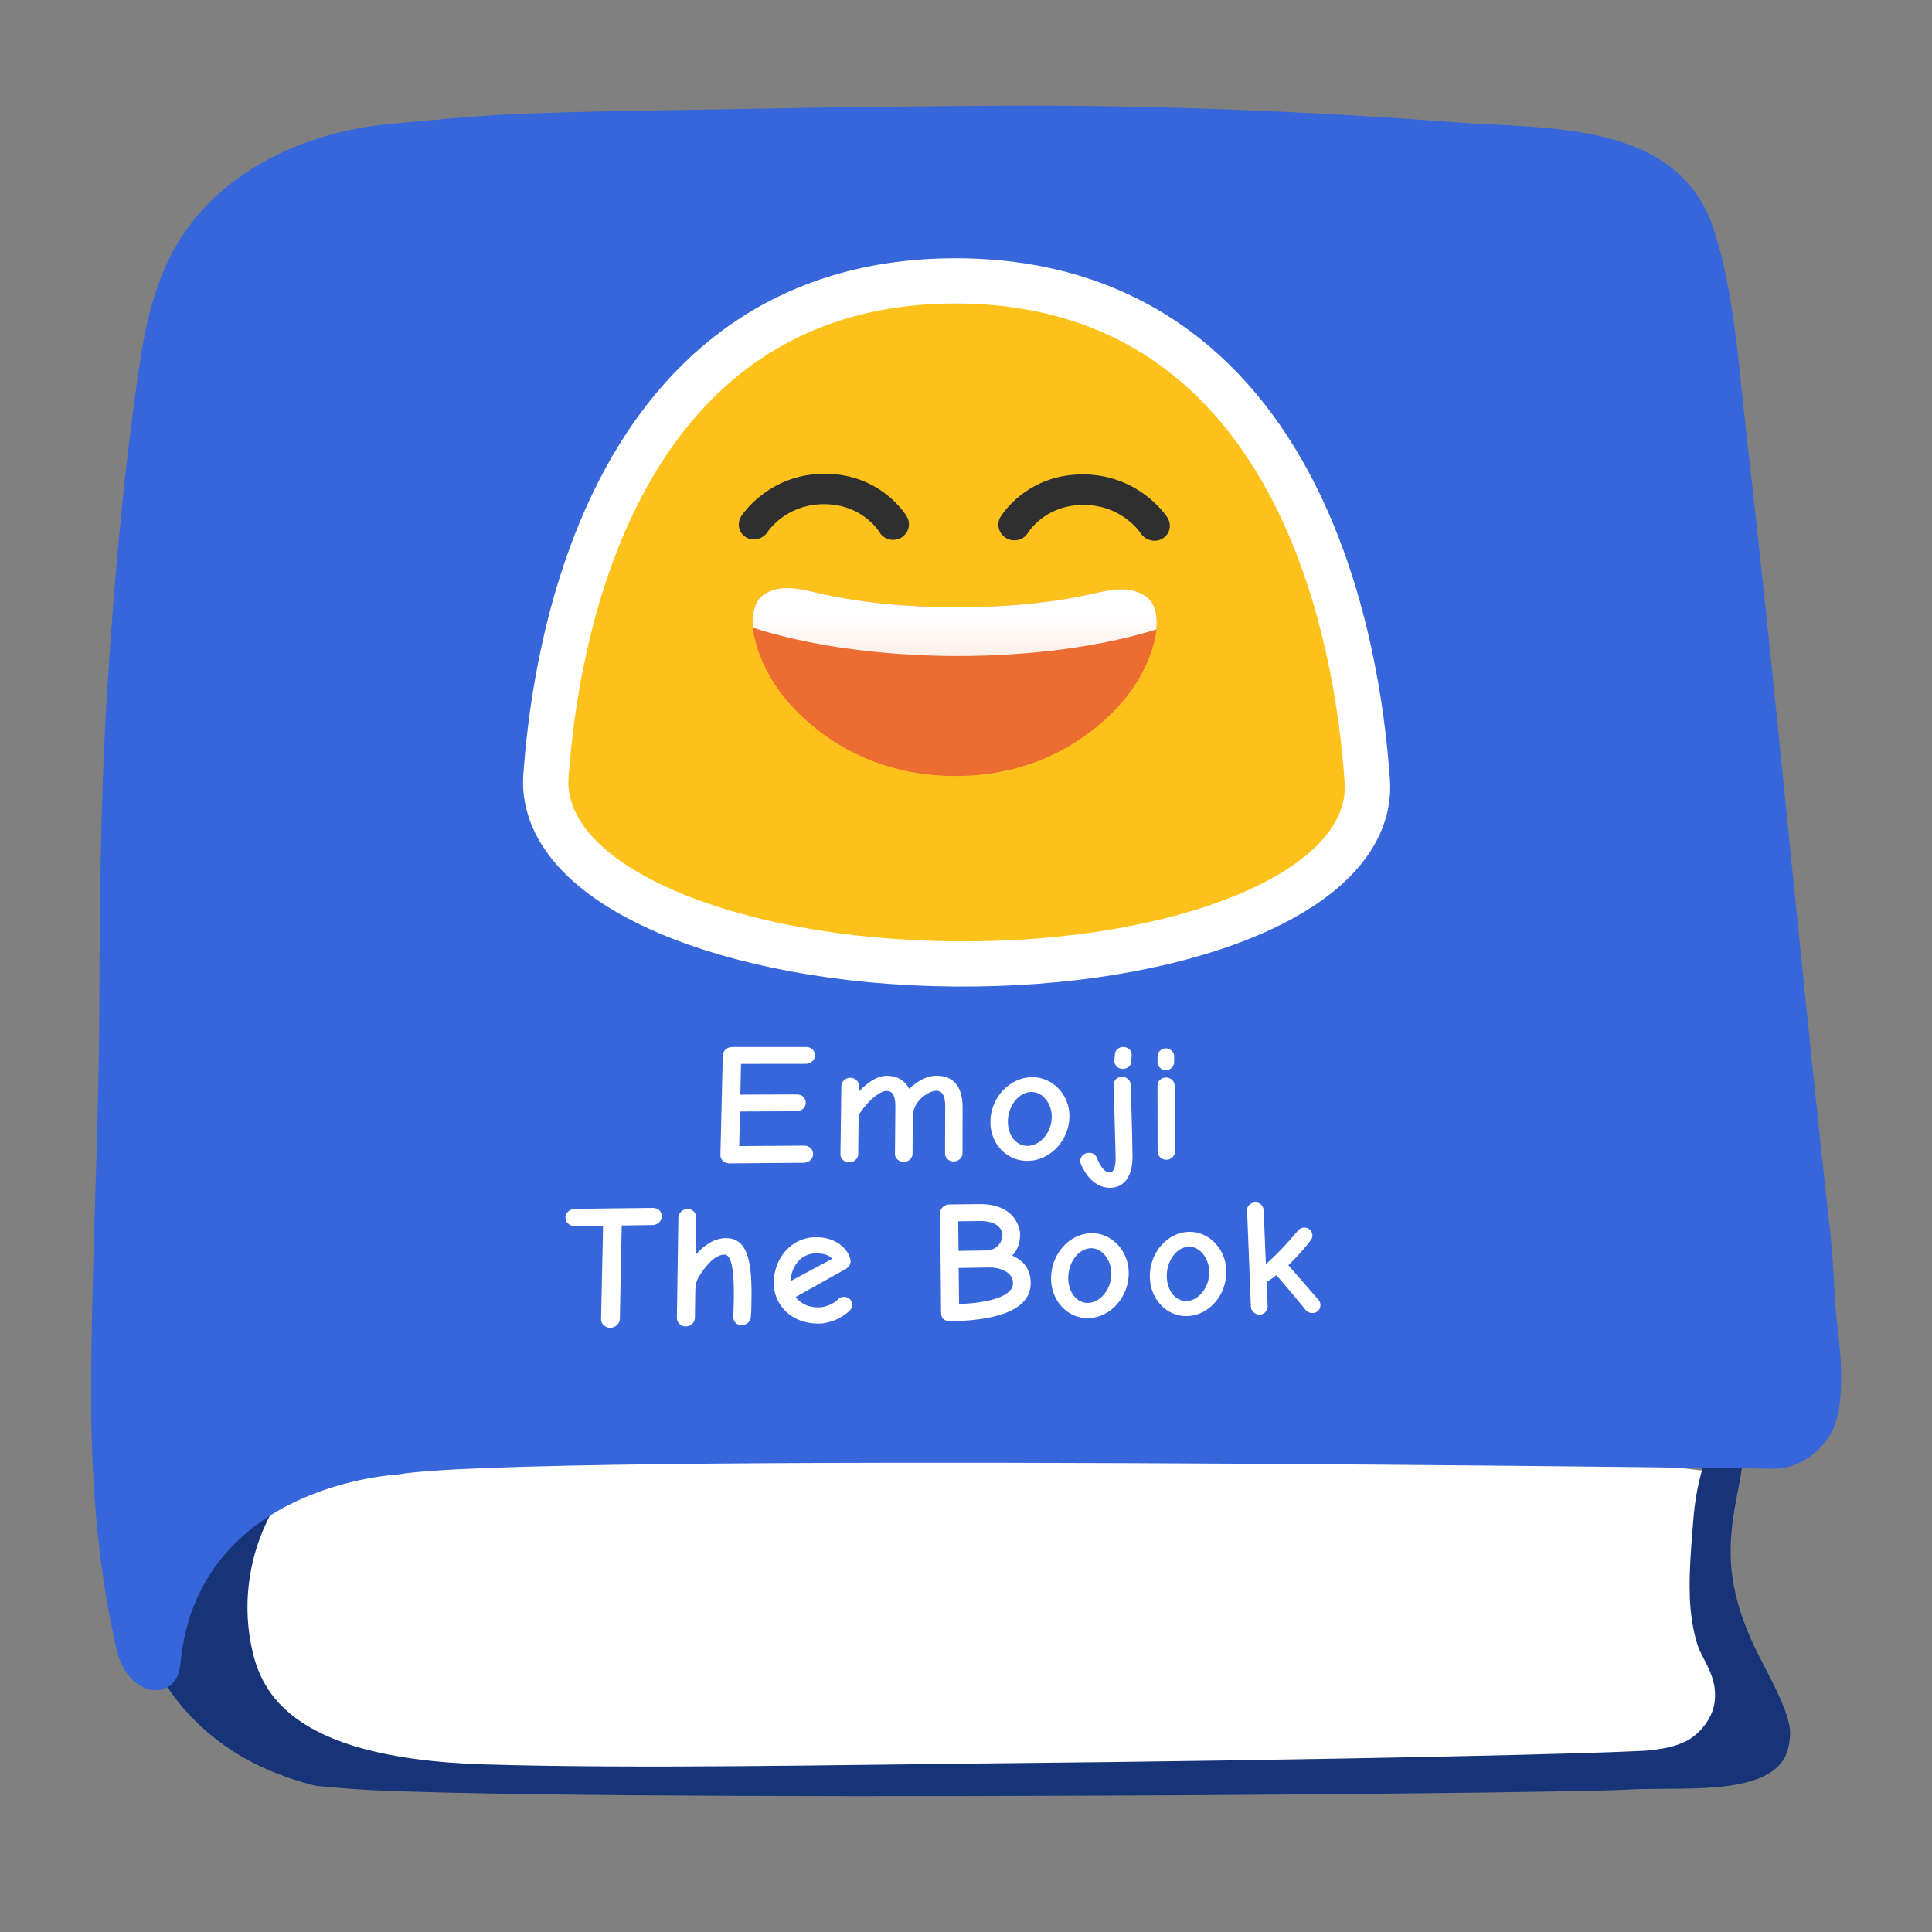 <?xml version="1.0" encoding="UTF-8" standalone="no"?>
<svg
   width="128"
   height="128"
   version="1.1"
   id="svg13950"
   sodipodi:docname="emoji_u1f4d8.svg"
   inkscape:version="1.2.2 (732a01da63, 2022-12-09)"
   xmlns:inkscape="http://www.inkscape.org/namespaces/inkscape"
   xmlns:sodipodi="http://sodipodi.sourceforge.net/DTD/sodipodi-0.dtd"
   xmlns:xlink="http://www.w3.org/1999/xlink"
   xmlns="http://www.w3.org/2000/svg"
   xmlns:svg="http://www.w3.org/2000/svg">
  <rect width="100%" height="100%" fill="#808080" stroke="none"/>
  <sodipodi:namedview
     id="namedview13952"
     pagecolor="#ffffff"
     bordercolor="#000000"
     borderopacity="0.25"
     inkscape:showpageshadow="2"
     inkscape:pageopacity="0.0"
     inkscape:pagecheckerboard="0"
     inkscape:deskcolor="#d1d1d1"
     showgrid="false"
     inkscape:zoom="2.9996795"
     inkscape:cx="42.337856"
     inkscape:cy="71.007585"
     inkscape:window-width="1366"
     inkscape:window-height="697"
     inkscape:window-x="-8"
     inkscape:window-y="-8"
     inkscape:window-maximized="1"
     inkscape:current-layer="svg13950" />
  <defs
     id="defs13924">
    <linearGradient
       gradientTransform="matrix(0.518,0,-0.03,0.518,31.751,8.979)"
       xlink:href="#a"
       id="b"
       x1="95.743"
       y1="70.878"
       x2="95.743"
       y2="82.469"
       gradientUnits="userSpaceOnUse" />
    <linearGradient
       id="a">
      <stop
         offset="0"
         stop-color="#fff"
         id="stop13919" />
      <stop
         offset="1"
         stop-color="#fff"
         stop-opacity=".787"
         id="stop13921" />
    </linearGradient>
  </defs>
  <path
     d="m 112.521,116.16 c -3.239,0.496 -88.226,2.602 -92.121,0.677 -5.198,-2.559 -6.813,-10.762 -4.116,-15.845 2.213,-4.172 7.884,-4.276 11.814,-4.345 5.947,-0.104 78.774,-0.058 83.845,0.68 1.13,0.173 2.029,0.012 2.248,1.325 0.254,1.568 -0.415,3.504 -0.473,5.106 -0.081,1.936 0.184,3.85 0.415,5.763 0.161,1.372 1.049,3.043 0.934,4.403 -0.104,1.302 -1.462,2.075 -2.546,2.236 z"
     fill="#ffffff"
     id="path13926"
     style="stroke-width:1"
     sodipodi:nodetypes="cccccccccc" />
  <path
     style="line-height:normal;font-variant-ligatures:normal;font-variant-position:normal;font-variant-caps:normal;font-variant-numeric:normal;font-variant-alternates:normal;font-variant-east-asian:normal;font-feature-settings:normal;text-indent:0;text-align:start;text-decoration-line:none;text-decoration-style:solid;text-decoration-color:#000000;text-transform:none;text-orientation:mixed;shape-padding:0;isolation:auto;mix-blend-mode:normal"
     d="m 66.5,9.014 c -5.69,0.03 -11.391,0.1 -17.082,0.21 -5.218,0.101 -10.411,0.13 -15.57,0.358 -2.528,0.116 -5.14,0.393 -7.772,0.625 -5.281,0.476 -10.429,2.938 -12.847,7.379 l -0.002,0.002 v 0.002 c -1.07,1.977 -1.644,4.421 -2.008,6.896 C 10.19,31.47 9.563,38.525 9.115,45.611 v 0.002 C 8.66,52.626 8.61,59.686 8.58,66.781 v 0.002 C 8.55,75.437 8.041,84.004 8.041,92.494 v 0.002 c -0.005,4.287 -0.155,8.587 0.504,12.408 0.659,3.82 2.035,7.101 5.146,9.81 l 0.002,0.003 c 2.08,1.806 4.492,2.897 7.186,3.592 h 0.004 c -0.036,-0.01 1.955,0.224 4.515,0.326 2.561,0.101 5.99,0.178 9.989,0.234 7.997,0.113 18.277,0.144 28.562,0.125 10.285,-0.019 20.577,-0.086 28.61,-0.168 8.033,-0.081 13.984,-0.188 14.982,-0.248 2.446,-0.145 5.445,0.068 7.658,-0.375 1.107,-0.221 1.947,-0.589 2.463,-1.047 0.515,-0.457 0.848,-0.987 0.934,-2.17 0.077,-1.144 -0.846,-2.945 -1.815,-4.799 -1.038,-1.97 -1.976,-4.24 -2.11,-6.779 v -0.006 c -0.121,-2.48 0.535,-4.583 0.766,-6.357 l 0.237,-1.807 1.82,0.069 c 0.678,0.025 1.683,-0.604 2.086,-1.352 l 0.004,-0.006 0.002,-0.006 c 0.17,-0.308 0.388,-1.362 0.394,-2.523 0.006,-1.161 -0.123,-2.426 -0.236,-3.38 -0.248,-2.109 -0.248,-4.111 -0.451,-5.933 v -0.002 c -0.852,-7.643 -1.623,-15.28 -2.402,-22.908 v -0.002 c -1.03,-10.222 -2.04,-20.423 -3.217,-30.601 v -0.002 c -0.51,-4.45 -0.773,-8.805 -2.01,-12.692 -0.943,-2.961 -2.872,-4.101 -5.727,-4.83 -2.854,-0.728 -6.436,-0.72 -9.626,-0.96 C 86.346,9.363 76.491,8.964 66.5,9.014 Z M 43.06,9.926 c 4.452,0 8.814,0.166 12.868,0.1 h 0.002 c 10.64,-0.163 21.13,0.872 31.504,1.15 h 0.002 c 3.473,0.095 6.71,0.662 9.82,0.709 h 0.004 c 3.287,0.041 7.563,0.27 10.472,3.537 l 0.002,0.002 c 1.502,1.682 2.214,3.73 2.555,5.676 h 0.002 c 0.28,1.599 0.832,3.33 1.049,5.404 v 0.004 c 1.076,10.129 1.676,20.258 2.394,30.34 v 0.004 c 0.33,4.462 0.678,8.904 1.116,13.326 l 0.002,0.002 v 0.004 c 0.523,5.445 0.95,11.318 0.492,16.943 v 0.006 l -0.002,0.008 c -0.041,0.462 -0.13,0.983 -0.346,1.523 -0.536,1.349 -1.798,2.028 -2.853,2.309 -1.058,0.281 -2.114,0.308 -3.153,0.275 -2.077,-0.065 -4.294,-0.416 -4.732,-0.424 h -0.002 l -13.961,-0.24 c -5.738,-0.1 -11.478,-0.189 -17.23,-0.29 -5.87,-0.09 -11.74,-0.19 -17.596,-0.28 -5.028,-0.08 -10.038,-0.149 -15.051,-0.229 -3.196,-0.05 -6.39,-0.091 -9.576,-0.12 h -0.03 c -0.387,-0.01 -0.802,-0.01 -1.232,-0.01 -6.685,0 -9.77,3.2 -10.096,3.548 -0.03,0.142 -0.025,0.181 -0.14,0.568 -0.18,0.605 -0.503,1.765 -1.92,2.247 -0.61,0.207 -1.45,0.162 -2.033,-0.141 -0.461,-0.24 -0.845,-0.605 -1.108,-1.053 -0.415,-0.67 -0.515,-1.204 -0.592,-1.484 l -0.004,-0.01 -10e-4,-0.01 c -0.463,-1.772 -0.324,-3.437 -0.305,-4.74 0.03,-2.584 0.201,-5.077 0.24,-7.517 v -0.002 c 0.14,-8.054 0.421,-16.086 0.711,-24.108 v -0.002 c 0.3,-8.096 0.64,-16.183 1.02,-24.27 0.14,-2.999 0.28,-5.995 0.45,-8.997 0.102,-1.834 0.058,-3.762 0.66,-5.713 0.604,-1.952 2.122,-3.854 4.589,-4.834 5.535,-2.202 11.551,-2.936 17.535,-3.14 1.496,-0.052 2.99,-0.071 4.475,-0.071 z m 64.598,82.18 c 0.766,0.011 1.365,0.045 1.875,0.119 h 0.004 c 0.123,0.017 0.55,0.014 1.174,0.158 0.626,0.145 1.62,0.63 2.115,1.564 l 0.008,0.012 0.006,0.014 c 0.447,0.87 0.418,1.998 0.152,2.738 v 0.002 l -0.002,0.004 c -0.45,1.24 -0.696,2.602 -0.806,4.013 -0.162,2.072 -0.34,4.015 -0.182,5.829 v 0.002 c 0.09,0.956 0.255,1.836 0.545,2.658 0.04,0.112 0.257,0.506 0.525,1.05 0.27,0.546 0.635,1.327 0.54,2.385 v 0.016 c -0.125,1.264 -1.126,2.313 -1.948,2.709 -0.822,0.395 -1.53,0.47 -2.02,0.543 -0.485,0.074 -0.847,0.077 -1.603,0.111 -0.761,0.035 -1.777,0.071 -3.021,0.11 -2.489,0.077 -5.883,0.162 -9.887,0.246 -8.008,0.167 -18.452,0.333 -28.916,0.433 -10.465,0.1 -24.032,0.385 -34.161,0.072 -13.264,-0.41 -14.887,-5.142 -15.437,-8.013 -0.55,-2.871 -0.084,-5.946 1.317,-8.574 v -0.002 c 1.243,-2.353 3.392,-3.818 5.58,-4.7 2.189,-0.882 4.472,-1.225 6.398,-1.26 h 0.002 c 2.39,-0.041 21.268,-0.74 39.904,-1.343 9.318,-0.302 18.613,-0.582 25.864,-0.746 3.625,-0.082 6.738,-0.134 9.097,-0.147 1.179,-0.006 2.111,-0.015 2.877,-0.004 z"
     color="#000000"
     font-weight="400"
     font-family="sans-serif"
     white-space="normal"
     overflow="visible"
     fill="#173479"
     stroke-width="4"
     id="path13928"
     sodipodi:nodetypes="ccccccccccsssscccccccsccccccccccccccscccccccccccccccccccccccccccccccccccccccccccsccccccccccccccccccccccccccccccccccccccccccsssccccccsccc" />
  <path
     d="m 11.95,110.265 c 1.096,-11.935 14.36,-12.57 14.36,-12.57 8.08,-1.5 91.11,-0.39 91.11,-0.39 1.61,0.06 3.17,-1.01 3.92,-2.4 0.96,-1.76 0.62,-5.16 0.39,-7.11 -0.23,-1.95 -0.23,-3.95 -0.45,-5.92 -0.85,-7.63 -1.62,-15.26 -2.4,-22.89 -1.03,-10.22 -2.04,-20.43 -3.22,-30.63 -0.5,-4.37 -0.75,-8.86 -2.09,-13.07 -2.33,-7.32 -11,-6.72 -17.11,-7.18 -10.01,-0.75 -19.92,-1.15 -29.97,-1.1 -5.7,0.03 -11.41,0.1 -17.11,0.21 -5.2,0.1 -10.41,0.13 -15.62,0.36 -2.61,0.12 -5.25,0.4 -7.86,0.63 -5.78,0.52 -11.6,3.22 -14.43,8.42 -1.25,2.31 -1.85,4.98 -2.23,7.56 -1.04,7.07 -1.67,14.18 -2.12,21.3 -0.46,7.09 -0.51,14.19 -0.54,21.29 -0.03,8.58 -0.54,17.15 -0.54,25.72 -0.01,6.27 0.57,12.08 1.712,16.88 0.748,3.147 3.963,3.451 4.198,0.89 z"
     fill="#3666d9"
     id="path13930"
     sodipodi:nodetypes="scccsccccccccccccccss" />
  <g
     id="g14162"
     transform="matrix(0.894,0,0,0.892,6.707,-0.009)"
     style="stroke-width:1.12">
    <path
       d="m 63.298,22.553 c -25.447,0 -28.2,28.91 -28.668,35.198 -0.485,6.49 12.261,12.03 28.584,12.175 16.419,0.146 29.409,-5.222 28.937,-11.795 -0.457,-6.36 -3.167,-35.578 -28.853,-35.578 z"
       fill="none"
       stroke="#ffffff"
       stroke-width="1.6"
       id="path13932"
       style="stroke-width:6.718;stroke-dasharray:none" />
    <path
       d="m 76.334,45.165 c 0.44,0.007 0.79,0.095 1.117,0.303 0.136,0.085 0.249,0.22 0.317,0.605 0.069,0.386 0.037,0.973 -0.14,1.641 -0.203,0.77 -0.595,1.64 -1.127,2.49 -3.04,0.487 -12.333,1.576 -26.585,-0.217 -0.497,-0.825 -0.865,-1.664 -1.057,-2.408 -0.172,-0.666 -0.202,-1.25 -0.132,-1.634 0.069,-0.383 0.181,-0.515 0.315,-0.599 0.433,-0.27 0.907,-0.332 1.573,-0.268 0.666,0.065 1.459,0.28 2.297,0.45 l 5.8e-5,-10e-4 c 4.478,0.908 8.427,0.959 10.294,0.967 1.868,0.009 5.827,-0.007 10.337,-0.879 l -5.8e-5,10e-4 c 0.846,-0.163 1.645,-0.372 2.319,-0.431 a 4.469,4.735 45.827 0 1 0.471,-0.02"
       fill="#ffffff"
       stroke-width="3.291"
       id="path13934" />
    <path
       d="m 63.298,22.553 c 25.687,0 28.397,29.219 28.853,35.578 0.472,6.573 -12.519,11.94 -28.936,11.795 C 46.892,69.781 34.145,64.241 34.629,57.751 35.098,51.464 37.852,22.553 63.298,22.553"
       fill="#fcc21b"
       id="path13936"
       style="stroke-width:2.532" />
    <path
       d="m 77.027,39.61 c 0.356,0.544 1.081,0.725 1.627,0.4 0.545,-0.325 0.698,-1.023 0.353,-1.567 -0.082,-0.131 -2.093,-3.185 -6.261,-3.195 -4.166,-0.01 -6.025,3.028 -6.104,3.158 -0.323,0.541 -0.129,1.25 0.429,1.574 0.191,0.11 0.394,0.162 0.601,0.163 0.396,10e-4 0.786,-0.196 1.002,-0.555 0.054,-0.093 1.31,-2.082 4.127,-2.074 2.82,0.004 4.164,2.007 4.228,2.096 m -29.25,0.303 a 1.13,1.197 45.827 0 0 1.612,-0.4 c 0.05,-0.083 1.389,-2.064 4.191,-2.057 2.85,0.008 4.082,2.063 4.095,2.084 0.321,0.546 1.033,0.734 1.595,0.41 0.558,-0.319 0.754,-1.026 0.431,-1.569 -0.075,-0.13 -1.916,-3.172 -6.058,-3.182 -4.132,-0.01 -6.128,3.017 -6.212,3.146 -0.347,0.544 -0.191,1.246 0.346,1.568"
       fill="#2f2f2f"
       id="path13938"
       style="stroke-width:2.532" />
    <path
       d="m 49.124,44.155 c 1.371,-0.895 3.033,-0.295 4.514,0.018 4.143,0.875 7.81,0.925 9.571,0.932 1.763,0.008 5.44,-0.012 9.609,-0.855 1.493,-0.301 3.173,-0.891 4.553,0.019 1.762,1.16 0.647,5.35 -2.005,8.221 -1.62,1.755 -5.546,5.2 -12.181,5.156 -6.619,-0.044 -10.506,-3.525 -12.107,-5.291 -2.613,-2.886 -3.695,-7.06 -1.954,-8.2"
       fill="#ec6c31"
       stroke-width="12.656"
       id="path13940" />
    <path
       id="path13942"
       style="fill:url(#b);stroke-width:1.12"
       d="m 50.764,43.686 c -0.571,0.009 -1.125,0.133 -1.639,0.469 -0.682,0.447 -0.926,1.364 -0.818,2.482 4.087,1.319 9.371,2.069 14.887,2.098 5.545,0.025 10.876,-0.682 15.002,-1.977 0.109,-1.118 -0.136,-2.035 -0.824,-2.488 C 75.992,43.36 74.312,43.949 72.818,44.25 c -4.17,0.843 -7.847,0.863 -9.609,0.855 -1.762,-0.007 -5.427,-0.057 -9.57,-0.932 -0.926,-0.196 -1.923,-0.503 -2.875,-0.488 z" />
  </g>
  <g
     style="line-height:89.8%"
     aria-label="Emojipedia The Book"
     font-weight="700"
     font-size="10.667px"
     font-family="'Comic Neue'"
     letter-spacing="0"
     word-spacing="0"
     fill="#ffffff"
     stroke-width="0.2"
     id="g13948"
     transform="matrix(1,0,-0.063,1,6.487,-5.001)">
    <path
       style="line-height:89.8%;-inkscape-font-specification:'Comic Neue Bold'"
       d="m 47.585,80.934 -0.094,-2.293 3.748,-0.017 c 0.344,-0.002 0.59,-0.25 0.575,-0.566 -0.015,-0.315 -0.283,-0.55 -0.626,-0.548 l -3.742,0.013 -0.083,-2.037 4.294,-0.005 c 0.342,0 0.586,-0.257 0.571,-0.558 -0.014,-0.312 -0.282,-0.557 -0.623,-0.557 h -4.892 c -0.345,0 -0.607,0.247 -0.594,0.56 l 0.258,6.587 c 0.012,0.32 0.296,0.569 0.645,0.566 l 4.916,-0.041 c 0.345,-0.003 0.592,-0.255 0.577,-0.573 -0.016,-0.317 -0.285,-0.565 -0.63,-0.562 l -4.3,0.03 m 12.764,-4.665 c -0.564,0.001 -1.219,0.324 -1.742,0.87 -0.375,-0.666 -1,-0.864 -1.544,-0.863 -0.653,0.001 -1.259,0.46 -1.775,1.042 l -0.02,-0.38 c -0.014,-0.28 -0.282,-0.535 -0.61,-0.534 -0.303,0 -0.57,0.258 -0.556,0.537 l 0.226,4.545 c 0.015,0.294 0.309,0.53 0.615,0.527 0.318,-0.002 0.575,-0.242 0.56,-0.536 l -0.12,-2.322 c -0.013,-0.247 0.007,-0.325 0.064,-0.415 0.617,-0.989 1.283,-1.46 1.67,-1.462 0.254,0 0.598,0.099 0.65,1.048 l 0.171,3.132 c 0.016,0.293 0.309,0.528 0.613,0.525 0.327,-0.002 0.569,-0.241 0.552,-0.534 l -0.141,-2.503 c -0.055,-0.982 0.929,-1.677 1.446,-1.678 0.24,-0.001 0.606,0.098 0.662,1.043 l 0.185,3.121 c 0.017,0.292 0.296,0.526 0.61,0.523 0.301,-0.002 0.564,-0.24 0.546,-0.532 l -0.186,-3.05 c -0.106,-1.743 -1.085,-2.106 -1.876,-2.104 m 6.404,5.645 c 1.512,-0.012 2.698,-1.38 2.584,-2.998 -0.096,-1.368 -1.24,-2.553 -2.622,-2.55 -1.505,0.003 -2.69,1.367 -2.588,2.977 0.09,1.428 1.23,2.583 2.627,2.571 m -0.02,-4.567 c 0.733,-0.003 1.377,0.757 1.437,1.63 0.07,1.032 -0.639,1.938 -1.484,1.944 -0.774,0.005 -1.347,-0.727 -1.403,-1.595 -0.069,-1.055 0.596,-1.976 1.45,-1.98 m 4.619,4.407 c -0.087,-0.237 -0.318,-0.388 -0.57,-0.373 -0.343,0.003 -0.56,0.26 -0.54,0.539 0.004,0.066 0.033,0.144 0.048,0.189 0.113,0.255 0.802,1.6 2.032,1.588 1.296,-0.014 1.42,-1.34 1.364,-2.073 -0.07,-0.925 -0.149,-1.849 -0.235,-2.772 -0.087,-0.989 -0.179,-1.898 -0.186,-1.986 -0.021,-0.284 -0.308,-0.524 -0.6,-0.524 -0.338,0.001 -0.543,0.232 -0.52,0.538 0.012,0.165 0.125,1.362 0.225,2.551 0.092,1.083 0.194,2.125 0.203,2.258 0.022,0.289 0.05,0.99 -0.35,0.993 -0.354,0.004 -0.7,-0.54 -0.87,-0.927 m 1.858,-6.832 c 0.003,-0.261 -0.228,-0.555 -0.59,-0.555 -0.267,0 -0.511,0.164 -0.526,0.436 l -0.011,0.469 c -0.003,0.273 0.25,0.545 0.577,0.545 0.245,0 0.537,-0.143 0.539,-0.426 l 0.01,-0.469 m 2.972,2.001 c -0.024,-0.295 -0.286,-0.534 -0.61,-0.533 -0.314,0 -0.55,0.24 -0.527,0.536 l 0.284,4.374 c 0.023,0.299 0.3,0.54 0.615,0.537 0.315,-0.002 0.553,-0.248 0.529,-0.546 l -0.291,-4.368 m -0.65,-1.024 c 0.313,0 0.528,-0.218 0.516,-0.512 l -0.022,-0.412 c -0.01,-0.26 -0.284,-0.52 -0.585,-0.52 -0.285,-0.007 -0.519,0.225 -0.515,0.51 l 0.02,0.402 c 0.01,0.283 0.285,0.533 0.586,0.532 m -33.414,9.129 -5.154,0.06 c -0.326,0.004 -0.605,0.25 -0.592,0.573 0.012,0.312 0.31,0.575 0.637,0.57 l 1.889,-0.024 0.258,6.202 c 0.013,0.306 0.313,0.57 0.653,0.563 0.34,-0.007 0.604,-0.282 0.591,-0.587 l -0.268,-6.194 2.037,-0.026 c 0.347,-0.005 0.595,-0.272 0.58,-0.582 -0.015,-0.321 -0.285,-0.559 -0.632,-0.555 m 6.949,7.233 c 0.019,-0.325 -0.004,-0.743 -0.043,-1.448 -0.14,-2.547 -0.637,-3.801 -1.961,-3.783 -0.725,0.01 -1.416,0.48 -1.903,1.097 l -0.124,-2.469 c -0.02,-0.323 -0.296,-0.57 -0.619,-0.554 -0.315,-0.005 -0.571,0.254 -0.564,0.569 l 0.322,6.661 c 0.014,0.292 0.313,0.555 0.625,0.548 0.323,-0.006 0.586,-0.222 0.567,-0.595 l -0.086,-1.732 c -0.016,-0.313 0.007,-0.592 0.107,-0.825 0.157,-0.327 0.858,-1.596 1.658,-1.608 0.283,-0.004 0.68,0.289 0.813,2.793 0.04,0.73 0.031,1.044 0.048,1.346 0.016,0.302 0.251,0.542 0.609,0.534 0.32,-0.006 0.554,-0.243 0.55,-0.534 m 5.679,-1.149 c -0.25,0.27 -0.772,0.498 -1.174,0.506 -0.695,0.013 -1.235,-0.22 -1.617,-0.685 l 3.15,-1.825 c 0.246,-0.14 0.355,-0.337 0.342,-0.531 -0.034,-0.536 -0.828,-1.63 -2.425,-1.607 -1.663,0.023 -2.667,1.446 -2.578,3.02 0.082,1.443 1.335,2.74 3.193,2.702 0.756,-0.016 1.572,-0.413 1.979,-0.894 0.088,-0.094 0.133,-0.22 0.124,-0.348 -0.02,-0.31 -0.277,-0.536 -0.605,-0.53 -0.15,0.009 -0.29,0.078 -0.389,0.192 m -3.195,-1.233 c -0.01,-1.01 0.6,-1.823 1.536,-1.837 0.558,-0.008 0.917,0.112 1.126,0.36 l -2.662,1.477 m 10.852,2.658 c 3.564,-0.072 5.186,-1.005 5.064,-2.545 -0.07,-0.87 -0.505,-1.45 -1.335,-1.798 0.282,-0.32 0.482,-0.784 0.43,-1.435 -0.028,-0.359 -0.428,-2.01 -2.829,-1.982 l -2.01,0.023 c -0.309,0.004 -0.563,0.265 -0.542,0.557 l 0.47,6.565 c 0.038,0.526 0.333,0.623 0.752,0.615 m 0.233,-3.529 1.994,-0.033 c 0.722,-0.011 1.609,0.28 1.668,1.037 0.069,0.884 -1.537,1.313 -3.488,1.384 l -0.174,-2.388 m -0.227,-3.093 1.408,-0.018 c 1.416,-0.018 1.57,0.766 1.582,0.912 0.035,0.557 -0.402,1.03 -0.96,1.039 l -1.886,0.028 -0.144,-1.96 m 9.029,6.415 c 1.486,-0.03 2.625,-1.431 2.48,-3.07 -0.122,-1.387 -1.271,-2.576 -2.63,-2.557 -1.48,0.02 -2.619,1.417 -2.486,3.05 0.118,1.446 1.262,2.605 2.636,2.577 m -0.112,-4.632 c 0.721,-0.01 1.37,0.752 1.446,1.637 0.091,1.045 -0.589,1.972 -1.42,1.988 -0.761,0.014 -1.34,-0.722 -1.413,-1.602 -0.088,-1.068 0.547,-2.01 1.387,-2.023 m 6.636,4.499 c 1.465,-0.03 2.574,-1.42 2.416,-3.046 -0.133,-1.376 -1.277,-2.557 -2.616,-2.538 -1.459,0.02 -2.568,1.406 -2.422,3.026 0.13,1.436 1.268,2.586 2.622,2.558 m -0.153,-4.596 c 0.71,-0.011 1.357,0.746 1.44,1.625 0.1,1.037 -0.562,1.956 -1.38,1.972 -0.751,0.015 -1.328,-0.716 -1.408,-1.59 -0.097,-1.06 0.52,-1.995 1.348,-2.007 m 8.766,3.486 -2.106,-2.26 c 0.42,-0.427 1.027,-1.133 1.388,-1.678 0.065,-0.093 0.093,-0.207 0.079,-0.32 -0.035,-0.292 -0.288,-0.508 -0.582,-0.497 -0.168,-1.68e-4 -0.325,0.084 -0.417,0.225 -0.595,0.786 -1.252,1.524 -1.964,2.206 l -0.37,-3.57 c -0.03,-0.306 -0.29,-0.537 -0.597,-0.532 -0.295,0.004 -0.533,0.237 -0.504,0.523 l 0.655,6.39 c 0.028,0.28 0.317,0.532 0.602,0.526 0.297,0.004 0.533,-0.251 0.506,-0.547 l -0.162,-1.614 c 0.15,-0.103 0.384,-0.263 0.615,-0.456 0.37,0.394 1.395,1.52 2.104,2.332 0.115,0.12 0.28,0.184 0.45,0.18 0.33,-0.006 0.518,-0.266 0.486,-0.566 -0.019,-0.132 -0.084,-0.253 -0.183,-0.342"
       id="path13946"
       sodipodi:nodetypes="cccccccccsscccccccccccccccccccccccccccccccccccccccccccccccccccccccccsccsccccccccccccccccccccccsccccccccccccccccccccccccccccccccccccccccccccccccccccccccccccccccccccccccccccccccccccccccccccccccc" />
  </g>
</svg>
